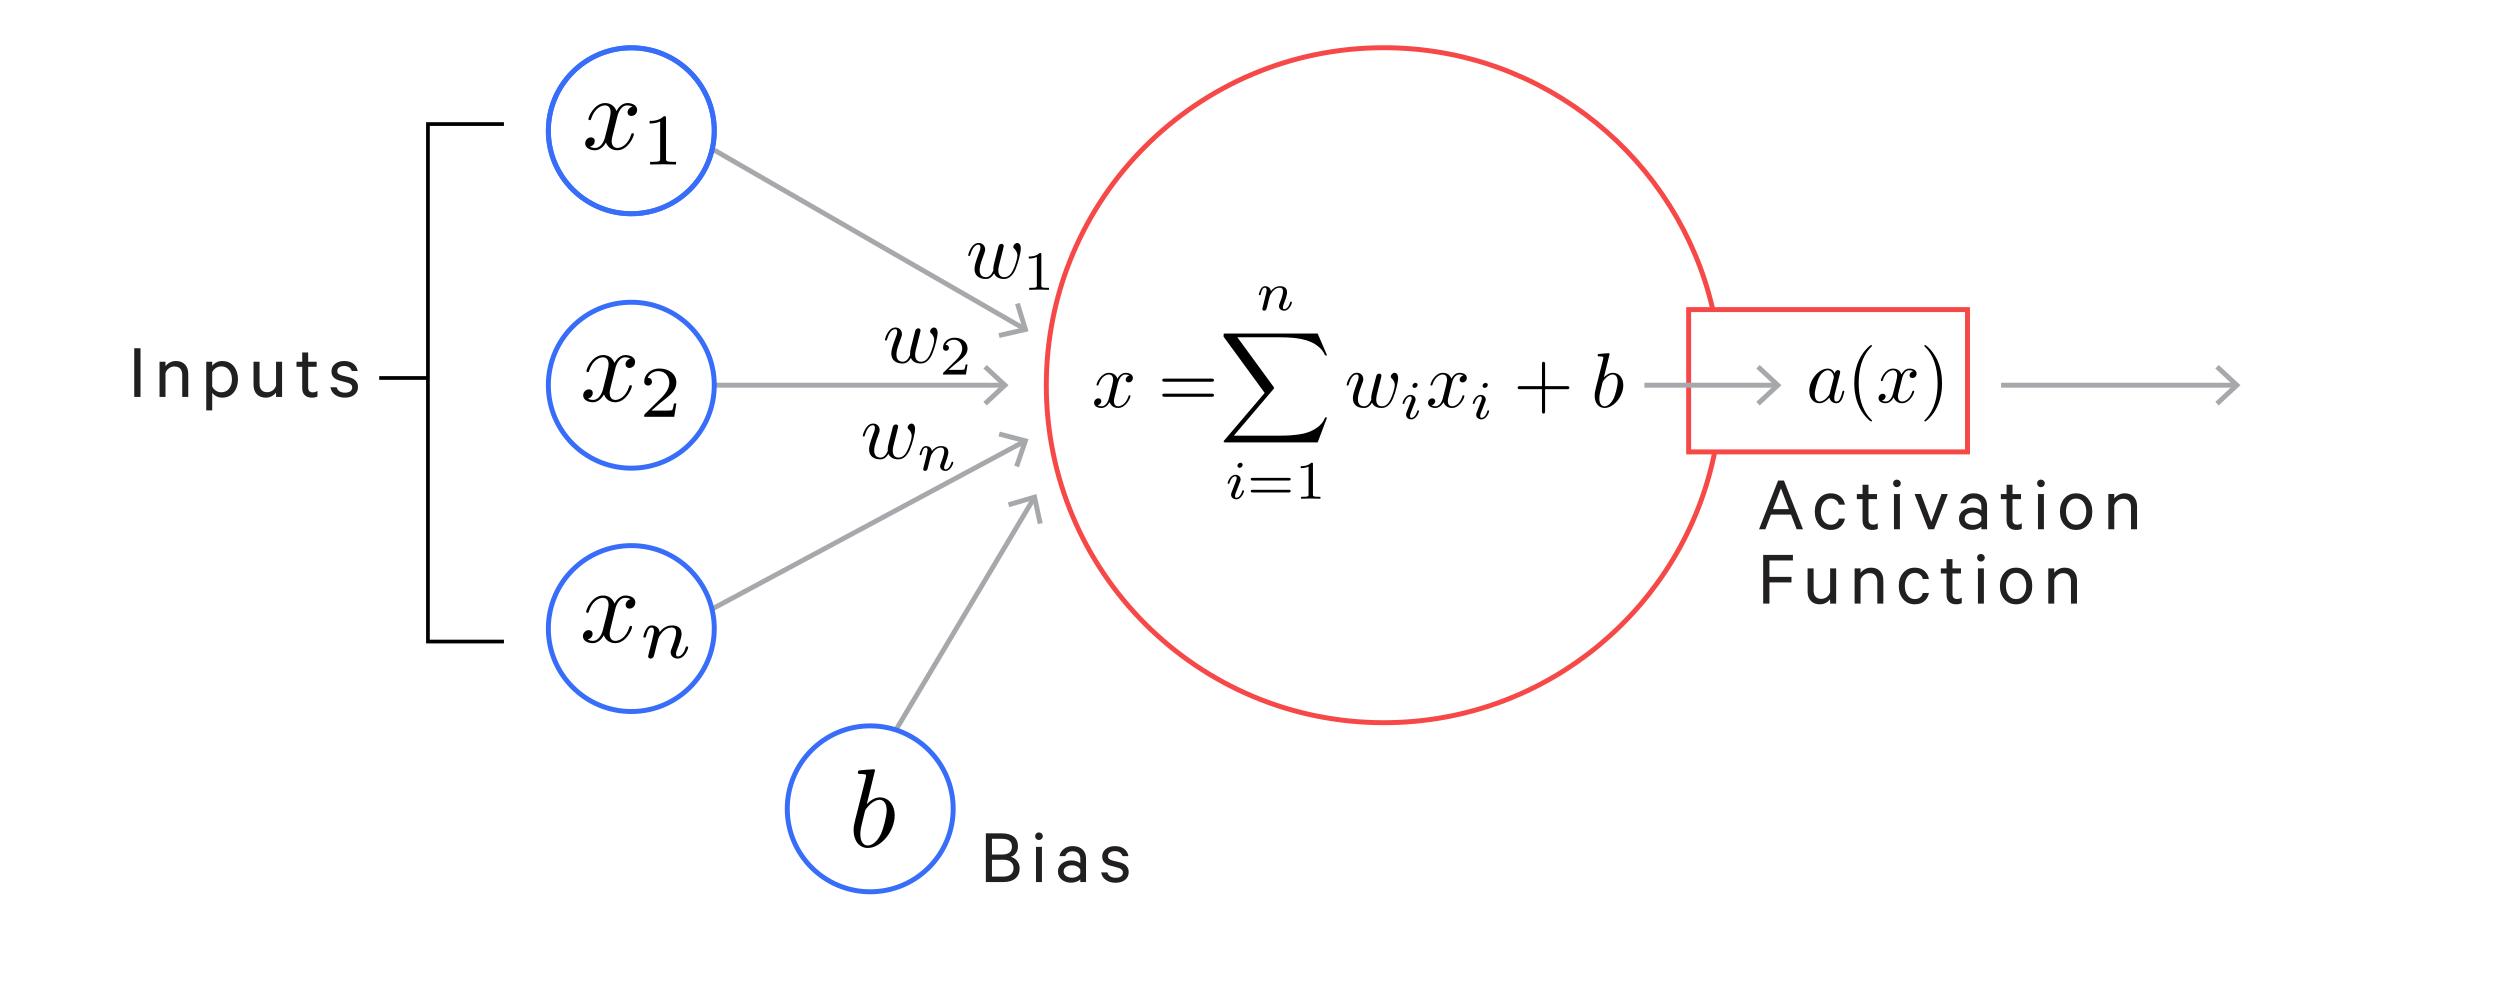 <?xml version="1.0" encoding="utf-8"?>
<!-- Generator: Adobe Illustrator 16.0.0, SVG Export Plug-In . SVG Version: 6.00 Build 0)  -->
<!DOCTYPE svg PUBLIC "-//W3C//DTD SVG 1.1 Tiny//EN" "http://www.w3.org/Graphics/SVG/1.1/DTD/svg11-tiny.dtd">
<svg version="1.1" baseProfile="tiny" id="Layer_1" xmlns="http://www.w3.org/2000/svg" xmlns:xlink="http://www.w3.org/1999/xlink"
	 x="0px" y="0px" width="504.36px" height="200.609px" viewBox="0 0 504.36 200.609" xml:space="preserve">
<g>
	<line fill="none" stroke="#A6A8AB" stroke-miterlimit="10" x1="144.101" y1="30.288" x2="206.568" y2="66.29"/>
	<g>
		<polygon fill="#A6A8AB" points="201.655,68.179 201.43,67.203 206.235,66.099 204.782,61.387 205.739,61.093 207.507,66.832 		"/>
	</g>
</g>
<g>
	<line fill="none" stroke="#A6A8AB" stroke-miterlimit="10" x1="202.39" y1="77.712" x2="144.101" y2="77.712"/>
	<g>
		<polygon fill="#A6A8AB" points="199.075,73.622 198.394,74.354 202.005,77.711 198.394,81.068 199.075,81.801 203.474,77.711 		
			"/>
	</g>
</g>
<g>
	<line fill="none" stroke="#A6A8AB" stroke-miterlimit="10" x1="143.619" y1="122.884" x2="206.553" y2="89.106"/>
	<g>
		<polygon fill="#A6A8AB" points="205.566,94.277 204.619,93.954 206.215,89.289 201.444,88.039 201.699,87.071 207.508,88.595 		
			"/>
	</g>
</g>
<circle fill="none" stroke="#386DF9" stroke-miterlimit="10" cx="127.363" cy="26.383" r="16.737"/>
<circle fill="none" stroke="#386DF9" stroke-miterlimit="10" cx="127.363" cy="126.809" r="16.737"/>
<circle fill="none" stroke="#386DF9" stroke-miterlimit="10" cx="127.363" cy="77.712" r="16.737"/>
<g>
	<line fill="none" stroke="#A6A8AB" stroke-miterlimit="10" x1="450.922" y1="77.712" x2="403.707" y2="77.712"/>
	<g>
		<polygon fill="#A6A8AB" points="447.609,73.622 446.927,74.354 450.539,77.711 446.927,81.068 447.609,81.801 452.007,77.711 		
			"/>
	</g>
</g>
<g>
	<path d="M124.48,23.738c0.125-0.544,0.608-2.478,2.074-2.478c0.108,0,0.609,0,1.06,0.264c-0.592,0.11-1.012,0.642-1.012,1.139
		c0,0.342,0.233,0.732,0.795,0.732c0.467,0,1.137-0.374,1.137-1.215c0-1.092-1.247-1.389-1.949-1.389
		c-1.232,0-1.964,1.124-2.213,1.607c-0.53-1.387-1.667-1.607-2.276-1.607c-2.182,0-3.383,2.714-3.383,3.244
		c0,0.203,0.22,0.203,0.25,0.203c0.172,0,0.233-0.033,0.281-0.234c0.716-2.214,2.104-2.743,2.82-2.743
		c0.39,0,1.125,0.186,1.125,1.403c0,0.654-0.359,2.058-1.125,5.002c-0.342,1.311-1.075,2.184-2.009,2.184
		c-0.126,0-0.61,0-1.047-0.265c0.53-0.109,0.982-0.545,0.982-1.138c0-0.56-0.452-0.732-0.779-0.732
		c-0.623,0-1.152,0.545-1.152,1.215c0,0.967,1.059,1.388,1.978,1.388c1.388,0,2.152-1.466,2.214-1.589
		c0.249,0.764,0.998,1.589,2.26,1.589c2.168,0,3.367-2.712,3.367-3.242c0-0.203-0.186-0.203-0.249-0.203
		c-0.188,0-0.233,0.078-0.279,0.234c-0.688,2.246-2.121,2.744-2.793,2.744c-0.825,0-1.154-0.67-1.154-1.388
		c0-0.451,0.126-0.918,0.36-1.839L124.48,23.738"/>
	<path d="M134.365,23.863c0-0.405-0.017-0.42-0.439-0.42c-0.934,0.936-2.273,0.951-2.866,0.951v0.514c0.342,0,1.31,0,2.119-0.405
		v7.483c0,0.484,0,0.669-1.466,0.669h-0.56v0.53c0.266-0.015,2.072-0.046,2.618-0.046c0.451,0,2.306,0.032,2.619,0.046v-0.53h-0.561
		c-1.465,0-1.465-0.186-1.465-0.669V23.863"/>
</g>
<g>
	<path d="M124.073,74.576c0.126-0.546,0.608-2.495,2.074-2.495c0.11,0,0.608,0,1.059,0.28c-0.591,0.108-1.012,0.624-1.012,1.139
		c0,0.326,0.233,0.731,0.795,0.731c0.467,0,1.137-0.374,1.137-1.214c0-1.093-1.245-1.389-1.948-1.389
		c-1.232,0-1.963,1.107-2.212,1.59c-0.531-1.388-1.67-1.59-2.278-1.59c-2.181,0-3.381,2.713-3.381,3.243
		c0,0.203,0.219,0.203,0.249,0.203c0.172,0,0.233-0.048,0.281-0.235c0.716-2.229,2.105-2.758,2.82-2.758
		c0.391,0,1.125,0.203,1.125,1.419c0,0.653-0.359,2.057-1.125,5.002c-0.342,1.295-1.075,2.183-2.009,2.183
		c-0.125,0-0.609,0-1.046-0.264c0.531-0.111,0.983-0.562,0.983-1.139c0-0.578-0.452-0.733-0.78-0.733
		c-0.623,0-1.152,0.546-1.152,1.217c0,0.967,1.059,1.387,1.979,1.387c1.386,0,2.151-1.482,2.214-1.606
		c0.249,0.78,0.997,1.606,2.259,1.606c2.168,0,3.366-2.713,3.366-3.243c0-0.204-0.186-0.204-0.249-0.204
		c-0.186,0-0.232,0.079-0.277,0.217c-0.688,2.262-2.121,2.761-2.794,2.761c-0.824,0-1.152-0.67-1.152-1.386
		c0-0.469,0.123-0.921,0.359-1.856L124.073,74.576"/>
	<path d="M136.452,81.402h-0.499c-0.03,0.328-0.188,1.199-0.374,1.341c-0.125,0.093-1.248,0.093-1.449,0.093h-2.698
		c1.528-1.372,2.042-1.777,2.931-2.463c1.075-0.873,2.09-1.776,2.09-3.18c0-1.777-1.545-2.852-3.432-2.852
		c-1.822,0-3.055,1.277-3.055,2.618c0,0.748,0.64,0.826,0.78,0.826c0.357,0,0.78-0.25,0.78-0.778c0-0.266-0.095-0.78-0.857-0.78
		c0.45-1.045,1.448-1.356,2.135-1.356c1.466,0,2.23,1.138,2.23,2.322c0,1.279-0.904,2.291-1.373,2.822l-3.54,3.493
		c-0.155,0.14-0.155,0.155-0.155,0.576h6.051L136.452,81.402"/>
</g>
<g>
	<rect x="22.161" y="69.681" fill="none" width="50.649" height="24.73"/>
	<path fill="#221F1F" d="M28.347,70.257v9.824h-1.264v-9.824H28.347z"/>
	<path fill="#221F1F" d="M32.186,80.081v-7.104h1.2v0.896c0.224-0.299,0.52-0.547,0.888-0.744c0.368-0.197,0.771-0.296,1.208-0.296
		c0.789,0,1.402,0.234,1.84,0.704c0.437,0.47,0.656,1.099,0.656,1.888v4.656h-1.216v-4.464c0-0.512-0.131-0.92-0.392-1.225
		c-0.261-0.304-0.653-0.455-1.176-0.455c-0.416,0-0.79,0.125-1.12,0.376c-0.331,0.25-0.56,0.567-0.688,0.951v4.816H32.186z"/>
	<path fill="#221F1F" d="M42.811,79.249v3.552h-1.2v-9.823h1.2v0.831c0.203-0.276,0.482-0.509,0.84-0.695s0.744-0.28,1.16-0.28
		c1.002,0,1.787,0.354,2.352,1.064c0.565,0.709,0.848,1.586,0.848,2.632c0,1.045-0.282,1.923-0.848,2.632s-1.35,1.063-2.352,1.063
		c-0.416,0-0.803-0.093-1.16-0.279S43.013,79.526,42.811,79.249z M42.811,75.089v2.88c0.181,0.363,0.435,0.648,0.76,0.856
		c0.325,0.208,0.68,0.312,1.064,0.312c0.661,0,1.186-0.242,1.576-0.728s0.584-1.112,0.584-1.88c0-0.769-0.194-1.395-0.584-1.88
		s-0.915-0.729-1.576-0.729c-0.384,0-0.739,0.104-1.064,0.312C43.245,74.441,42.992,74.727,42.811,75.089z"/>
	<path fill="#221F1F" d="M56.907,72.978v7.104H55.69v-0.896c-0.213,0.299-0.501,0.547-0.863,0.744
		c-0.363,0.197-0.763,0.296-1.2,0.296c-0.79,0-1.4-0.234-1.832-0.703c-0.432-0.47-0.648-1.099-0.648-1.889v-4.655h1.217v4.464
		c0,0.522,0.128,0.934,0.384,1.231c0.256,0.299,0.646,0.448,1.168,0.448c0.405,0,0.771-0.122,1.096-0.368
		c0.325-0.245,0.552-0.565,0.68-0.96v-4.815H56.907z"/>
	<path fill="#221F1F" d="M60.971,78.289v-4.288h-1.152v-1.023h1.152v-1.872h1.2v1.872h1.712v1.023h-1.712v4.16
		c0,0.661,0.314,0.992,0.943,0.992c0.331,0,0.641-0.097,0.929-0.288v1.12c-0.299,0.16-0.673,0.239-1.12,0.239
		c-0.598,0-1.072-0.162-1.425-0.487C61.147,79.412,60.971,78.929,60.971,78.289z"/>
	<path fill="#221F1F" d="M66.667,78.129h1.247c0.225,0.726,0.784,1.088,1.681,1.088c0.438,0,0.789-0.088,1.056-0.264
		s0.4-0.44,0.4-0.792c0-0.48-0.353-0.811-1.057-0.992l-1.407-0.368c-1.142-0.288-1.712-0.912-1.712-1.872
		c0-0.618,0.239-1.122,0.72-1.512c0.479-0.39,1.088-0.584,1.824-0.584c0.768,0,1.386,0.176,1.855,0.528
		c0.47,0.352,0.769,0.848,0.896,1.487h-1.2c-0.214-0.672-0.736-1.008-1.568-1.008c-0.373,0-0.693,0.088-0.96,0.265
		c-0.267,0.176-0.399,0.429-0.399,0.76c0,0.234,0.077,0.419,0.231,0.552c0.154,0.134,0.408,0.248,0.76,0.344l1.376,0.336
		c1.206,0.32,1.809,0.981,1.809,1.984c0,0.661-0.246,1.184-0.736,1.568c-0.49,0.384-1.125,0.575-1.904,0.575
		c-0.778,0-1.432-0.187-1.96-0.56C67.09,79.292,66.773,78.78,66.667,78.129z"/>
</g>
<g>
	<polyline fill="none" stroke="#000000" stroke-width="0.75" stroke-miterlimit="10" points="101.667,25.027 86.333,25.027 
		86.333,129.428 101.667,129.428 	"/>
	<line fill="none" stroke="#000000" stroke-width="0.75" stroke-miterlimit="10" x1="86.333" y1="76.257" x2="76.5" y2="76.257"/>
</g>
<circle fill="none" stroke="#386DF9" stroke-miterlimit="10" cx="127.363" cy="26.383" r="16.737"/>
<g>
	<path d="M202.268,50.67c0.083-0.357,0.237-0.952,0.237-1.046c0-0.285-0.226-0.429-0.464-0.429c-0.189,0-0.486,0.119-0.595,0.44
		c-0.047,0.119-0.797,3.175-0.915,3.603c-0.106,0.476-0.143,0.761-0.143,1.058c0,0.167,0,0.202,0.013,0.285
		c-0.369,0.845-0.846,1.344-1.475,1.344c-1.285,0-1.285-1.189-1.285-1.463c0-0.511,0.083-1.129,0.844-3.104
		c0.167-0.487,0.262-0.713,0.262-1.034c0-0.713-0.522-1.309-1.307-1.309c-1.522,0-2.117,2.319-2.117,2.462
		c0,0.167,0.154,0.167,0.189,0.167c0.155,0,0.179-0.036,0.262-0.286c0.428-1.498,1.059-1.997,1.617-1.997
		c0.144,0,0.405,0.023,0.405,0.534c0,0.404-0.179,0.845-0.298,1.118c-0.701,1.902-0.893,2.64-0.893,3.246
		c0,1.463,1.07,2.021,2.272,2.021c0.272,0,1.034,0,1.676-1.129c0.416,1.034,1.522,1.129,1.998,1.129c1.2,0,1.914-1.01,2.33-1.973
		c0.548-1.249,1.059-3.401,1.059-4.174c0-0.88-0.44-1.118-0.714-1.118c-0.392,0-0.797,0.416-0.797,0.773
		c0,0.202,0.095,0.297,0.238,0.428c0.178,0.179,0.583,0.595,0.583,1.368c0,0.534-0.464,2.116-0.88,2.925
		c-0.416,0.855-0.986,1.415-1.771,1.415c-0.749,0-1.189-0.476-1.189-1.392c0-0.452,0.119-0.951,0.179-1.177L202.268,50.67"/>
	<path d="M210.08,51.348c0-0.297-0.023-0.309-0.334-0.309c-0.714,0.701-1.735,0.713-2.199,0.713v0.404c0.274,0,1.012,0,1.629-0.309
		v5.708c0,0.368,0,0.511-1.118,0.511h-0.428v0.404c0.202-0.012,1.581-0.047,1.997-0.047c0.346,0,1.749,0.036,1.997,0.047v-0.404
		h-0.428c-1.116,0-1.116-0.143-1.116-0.511V51.348"/>
</g>
<g>
	<path d="M185.48,67.712c0.083-0.345,0.237-0.939,0.237-1.035c0-0.297-0.226-0.44-0.464-0.44c-0.189,0-0.486,0.131-0.595,0.452
		c-0.047,0.119-0.797,3.175-0.915,3.59c-0.106,0.488-0.143,0.773-0.143,1.059c0,0.178,0,0.214,0.013,0.286
		c-0.369,0.855-0.846,1.355-1.475,1.355c-1.285,0-1.285-1.189-1.285-1.463c0-0.511,0.083-1.142,0.844-3.115
		c0.167-0.476,0.262-0.702,0.262-1.023c0-0.726-0.522-1.308-1.307-1.308c-1.522,0-2.117,2.319-2.117,2.461
		c0,0.167,0.154,0.167,0.189,0.167c0.155,0,0.179-0.036,0.262-0.297c0.428-1.487,1.059-1.986,1.617-1.986
		c0.144,0,0.405,0.012,0.405,0.535c0,0.393-0.179,0.844-0.298,1.117c-0.701,1.891-0.893,2.628-0.893,3.247
		c0,1.451,1.07,2.021,2.272,2.021c0.272,0,1.034,0,1.676-1.129c0.416,1.022,1.522,1.129,1.998,1.129c1.2,0,1.914-1.01,2.33-1.974
		c0.548-1.26,1.059-3.4,1.059-4.173c0-0.88-0.44-1.118-0.714-1.118c-0.392,0-0.797,0.416-0.797,0.761c0,0.215,0.095,0.31,0.238,0.44
		c0.178,0.166,0.583,0.595,0.583,1.355c0,0.546-0.464,2.116-0.88,2.937c-0.416,0.856-0.986,1.415-1.771,1.415
		c-0.749,0-1.189-0.487-1.189-1.404c0-0.439,0.119-0.939,0.179-1.165L185.48,67.712"/>
	<path d="M195.194,73.527h-0.38c-0.036,0.25-0.143,0.904-0.285,1.023c-0.095,0.071-0.952,0.071-1.106,0.071h-2.069
		c1.179-1.046,1.569-1.355,2.248-1.89c0.819-0.654,1.593-1.355,1.593-2.414c0-1.356-1.189-2.188-2.615-2.188
		c-1.392,0-2.33,0.975-2.33,2.01c0,0.571,0.487,0.63,0.594,0.63c0.274,0,0.594-0.19,0.594-0.594c0-0.202-0.083-0.595-0.665-0.595
		c0.357-0.797,1.118-1.046,1.641-1.046c1.118,0,1.701,0.88,1.701,1.784c0,0.975-0.69,1.748-1.059,2.152l-2.687,2.664
		c-0.119,0.095-0.119,0.119-0.119,0.428h4.613L195.194,73.527"/>
</g>
<g>
	<path fill="none" d="M177.459,161.355c-0.584,0-1.603,0.35-2.705,1.803c-0.201,0.25-0.201,0.301-0.334,0.802l-0.501,2.071
		c-0.351,1.42-0.351,1.836-0.351,2.271c0,1.67,0.734,2.271,1.503,2.271c0.885,0,1.921-0.802,2.655-2.322
		c0.4-0.852,1.152-3.439,1.152-4.776C178.879,162.039,178.261,161.355,177.459,161.355z"/>
	<path d="M177.51,160.87c-1.053,0-1.971,0.651-2.64,1.353l1.654-6.781h0.016c0-0.032,0-0.25-0.3-0.25
		c-0.519,0-2.155,0.184-2.756,0.218c-0.167,0.032-0.417,0.05-0.417,0.45c0,0.284,0.199,0.284,0.534,0.284
		c1.085,0,1.136,0.15,1.136,0.367c0,0.167-0.2,0.936-0.317,1.403l-1.854,7.349c-0.268,1.119-0.352,1.487-0.352,2.271
		c0,2.138,1.186,3.541,2.856,3.541c2.655,0,5.428-3.357,5.428-6.598C180.499,162.424,179.297,160.87,177.51,160.87z
		 M177.727,168.252c-0.734,1.521-1.771,2.322-2.655,2.322c-0.769,0-1.503-0.602-1.503-2.271c0-0.436,0-0.852,0.351-2.271
		l0.501-2.071c0.133-0.501,0.133-0.552,0.334-0.802c1.103-1.453,2.121-1.803,2.705-1.803c0.802,0,1.42,0.684,1.42,2.12
		C178.879,164.812,178.127,167.4,177.727,168.252z"/>
</g>
<g>
	<rect x="197.723" y="167.547" fill="none" width="50.648" height="24.73"/>
	<path fill="#221F1F" d="M203.93,172.86c0.522,0.139,0.949,0.422,1.28,0.848c0.331,0.427,0.496,0.918,0.496,1.473
		c0,0.885-0.288,1.567-0.864,2.048c-0.576,0.479-1.376,0.72-2.4,0.72h-3.552v-9.824h3.232c1.024,0,1.821,0.225,2.392,0.672
		c0.57,0.448,0.856,1.094,0.856,1.937c0,0.555-0.136,1.016-0.408,1.384C204.69,172.484,204.346,172.732,203.93,172.86z
		 M200.122,172.396h2c1.354,0,2.032-0.533,2.032-1.601c0-1.045-0.678-1.567-2.032-1.567h-2V172.396z M200.122,173.452v3.393h2.32
		c0.65,0,1.152-0.152,1.504-0.456c0.352-0.305,0.528-0.718,0.528-1.24c0-0.533-0.176-0.949-0.528-1.248s-0.854-0.448-1.504-0.448
		H200.122z"/>
	<path fill="#221F1F" d="M210.146,168.156c0.155,0.149,0.232,0.331,0.232,0.544c0,0.214-0.078,0.395-0.232,0.544
		s-0.338,0.224-0.552,0.224s-0.395-0.074-0.544-0.224c-0.149-0.149-0.224-0.33-0.224-0.544c0-0.213,0.075-0.395,0.224-0.544
		c0.149-0.149,0.331-0.224,0.544-0.224S209.991,168.007,210.146,168.156z M210.202,170.845v7.104h-1.2v-7.104H210.202z"/>
	<path fill="#221F1F" d="M219.099,177.948h-1.152v-0.528c-0.149,0.16-0.4,0.31-0.752,0.448s-0.725,0.208-1.12,0.208
		c-0.747,0-1.374-0.208-1.88-0.624c-0.506-0.416-0.76-0.965-0.76-1.647c0-0.651,0.261-1.185,0.784-1.601
		c0.522-0.416,1.168-0.624,1.936-0.624c0.352,0,0.699,0.059,1.04,0.176c0.341,0.118,0.592,0.251,0.752,0.4v-0.896
		c0-0.458-0.136-0.826-0.408-1.104s-0.659-0.416-1.16-0.416c-0.747,0-1.232,0.325-1.456,0.976h-1.184
		c0.118-0.597,0.419-1.082,0.904-1.456c0.485-0.373,1.069-0.56,1.752-0.56c0.842,0,1.504,0.224,1.984,0.672s0.72,1.062,0.72,1.84
		V177.948z M217.946,176.188v-0.736c-0.106-0.256-0.317-0.467-0.632-0.632s-0.659-0.248-1.032-0.248c-0.47,0-0.87,0.106-1.2,0.32
		c-0.331,0.213-0.496,0.518-0.496,0.912c0,0.405,0.166,0.717,0.496,0.936s0.73,0.328,1.2,0.328c0.373,0,0.717-0.083,1.032-0.248
		S217.84,176.444,217.946,176.188z"/>
	<path fill="#221F1F" d="M222.155,175.996h1.247c0.225,0.726,0.784,1.088,1.681,1.088c0.438,0,0.789-0.088,1.056-0.264
		s0.4-0.44,0.4-0.792c0-0.48-0.353-0.811-1.057-0.992l-1.407-0.368c-1.142-0.288-1.712-0.912-1.712-1.872
		c0-0.618,0.239-1.122,0.72-1.512c0.479-0.39,1.088-0.584,1.824-0.584c0.768,0,1.386,0.176,1.855,0.528
		c0.47,0.352,0.769,0.848,0.896,1.487h-1.2c-0.214-0.672-0.736-1.008-1.568-1.008c-0.373,0-0.693,0.088-0.96,0.265
		c-0.267,0.176-0.399,0.429-0.399,0.76c0,0.234,0.077,0.419,0.231,0.552c0.154,0.134,0.408,0.248,0.76,0.344l1.376,0.336
		c1.206,0.32,1.809,0.981,1.809,1.984c0,0.661-0.246,1.184-0.736,1.568c-0.49,0.384-1.125,0.575-1.904,0.575
		c-0.778,0-1.432-0.187-1.96-0.56C222.579,177.159,222.261,176.647,222.155,175.996z"/>
</g>
<g>
	<line fill="none" stroke="#A6A8AB" stroke-miterlimit="10" x1="180.746" y1="147.259" x2="208.532" y2="100.6"/>
	<g>
		<polygon fill="#A6A8AB" points="210.351,105.539 209.372,105.751 208.337,100.931 203.604,102.316 203.323,101.355 
			209.088,99.669 		"/>
	</g>
</g>
<circle fill="none" stroke="#386DF9" stroke-miterlimit="10" cx="175.563" cy="163.176" r="16.737"/>
<g>
	<path d="M369.146,79.337c-0.079,0.284-0.079,0.309-0.309,0.571c-0.675,0.858-1.304,1.098-1.739,1.098
		c-0.776,0-0.982-0.845-0.982-1.452c0-0.766,0.491-2.664,0.846-3.374c0.48-0.916,1.168-1.486,1.785-1.486
		c1.005,0,1.223,1.269,1.223,1.359c0,0.093-0.035,0.183-0.046,0.264L369.146,79.337 M370.154,75.345
		c-0.275-0.572-0.722-0.984-1.419-0.984c-1.808,0-3.717,2.265-3.717,4.517c0,1.454,0.846,2.471,2.047,2.471
		c0.309,0,1.086-0.068,2.002-1.155c0.124,0.64,0.674,1.155,1.407,1.155c0.549,0,0.892-0.354,1.142-0.846
		c0.264-0.561,0.472-1.499,0.472-1.533c0-0.148-0.151-0.148-0.196-0.148c-0.149,0-0.159,0.056-0.217,0.275
		c-0.253,1.005-0.538,1.909-1.167,1.909c-0.411,0-0.458-0.399-0.458-0.708c0-0.342,0.022-0.457,0.196-1.143
		c0.17-0.641,0.205-0.801,0.343-1.386l0.548-2.162c0.114-0.435,0.114-0.457,0.114-0.525c0-0.262-0.183-0.413-0.446-0.413
		C370.429,74.669,370.199,75.012,370.154,75.345z"/>
	<path d="M377.667,84.884c0-0.047,0-0.081-0.262-0.344c-1.934-1.944-2.425-4.86-2.425-7.218c0-2.688,0.583-5.375,2.48-7.297
		c0.206-0.183,0.206-0.216,0.206-0.262c0-0.115-0.067-0.16-0.159-0.16c-0.147,0-1.545,1.051-2.448,3.007
		c-0.79,1.705-0.973,3.409-0.973,4.712c0,1.201,0.174,3.065,1.02,4.817c0.926,1.887,2.254,2.892,2.401,2.892
		C377.6,85.031,377.667,84.986,377.667,84.884"/>
	<path d="M383.686,76.522c0.091-0.399,0.444-1.829,1.52-1.829c0.08,0,0.458,0,0.778,0.205c-0.435,0.079-0.743,0.458-0.743,0.834
		c0,0.241,0.171,0.539,0.582,0.539c0.344,0,0.837-0.275,0.837-0.893c0-0.8-0.904-1.019-1.432-1.019c-0.904,0-1.44,0.812-1.624,1.167
		c-0.388-1.019-1.212-1.167-1.67-1.167c-1.601,0-2.481,1.99-2.481,2.38c0,0.149,0.16,0.149,0.183,0.149
		c0.127,0,0.172-0.036,0.207-0.172c0.525-1.636,1.545-2.024,2.069-2.024c0.287,0,0.834,0.148,0.834,1.04
		c0,0.48-0.262,1.51-0.834,3.672c-0.252,0.949-0.789,1.601-1.465,1.601c-0.091,0-0.444,0-0.777-0.194
		c0.39-0.08,0.731-0.401,0.731-0.834c0-0.424-0.342-0.539-0.571-0.539c-0.47,0-0.846,0.401-0.846,0.893
		c0,0.71,0.767,1.018,1.44,1.018c1.019,0,1.578-1.085,1.625-1.177c0.183,0.572,0.742,1.177,1.67,1.177
		c1.578,0,2.459-1.989,2.459-2.379c0-0.148-0.138-0.148-0.183-0.148c-0.139,0-0.173,0.056-0.195,0.16
		c-0.515,1.659-1.567,2.024-2.059,2.024c-0.595,0-0.847-0.491-0.847-1.017c0-0.343,0.092-0.676,0.263-1.361L383.686,76.522"/>
	<path d="M391.794,77.322c0-1.2-0.171-3.075-1.02-4.813c-0.926-1.9-2.252-2.905-2.4-2.905c-0.092,0-0.16,0.068-0.16,0.16
		c0,0.045,0,0.079,0.298,0.354c1.508,1.521,2.389,3.98,2.389,7.205c0,2.632-0.572,5.354-2.48,7.299
		c-0.206,0.183-0.206,0.216-0.206,0.263c0,0.091,0.068,0.147,0.16,0.147c0.148,0,1.544-1.051,2.447-3.007
		C391.611,80.331,391.794,78.616,391.794,77.322"/>
</g>
<g>
	<path d="M124.064,123.112c0.126-0.55,0.614-2.501,2.108-2.501c0.111,0,0.614,0,1.055,0.283c-0.598,0.094-1.007,0.63-1.007,1.133
		c0,0.347,0.22,0.756,0.803,0.756c0.456,0,1.148-0.395,1.148-1.244c0-1.102-1.258-1.399-1.982-1.399
		c-1.227,0-1.966,1.132-2.218,1.62c-0.536-1.399-1.684-1.62-2.297-1.62c-2.203,0-3.414,2.737-3.414,3.271
		c0,0.221,0.204,0.221,0.251,0.221c0.173,0,0.236-0.046,0.267-0.234c0.725-2.25,2.124-2.785,2.848-2.785
		c0.41,0,1.148,0.188,1.148,1.416c0,0.661-0.361,2.092-1.148,5.05c-0.33,1.321-1.085,2.218-2.014,2.218
		c-0.125,0-0.613,0-1.054-0.283c0.52-0.109,0.991-0.55,0.991-1.148c0-0.565-0.472-0.738-0.786-0.738
		c-0.629,0-1.165,0.55-1.165,1.227c0,0.976,1.055,1.4,1.998,1.4c1.401,0,2.155-1.479,2.219-1.605
		c0.267,0.787,1.022,1.605,2.296,1.605c2.187,0,3.398-2.736,3.398-3.257c0-0.22-0.188-0.22-0.251-0.22
		c-0.189,0-0.236,0.094-0.283,0.235c-0.692,2.266-2.14,2.784-2.816,2.784c-0.833,0-1.164-0.677-1.164-1.399
		c0-0.472,0.125-0.944,0.362-1.872L124.064,123.112"/>
	<path d="M130.907,131.781c-0.063,0.188-0.157,0.566-0.157,0.613c0,0.315,0.267,0.472,0.504,0.472c0.268,0,0.503-0.204,0.582-0.33
		c0.078-0.142,0.188-0.613,0.268-0.913c0.062-0.282,0.235-0.975,0.329-1.337c0.08-0.33,0.174-0.645,0.253-0.991
		c0.157-0.612,0.188-0.724,0.613-1.336c0.408-0.598,1.116-1.354,2.219-1.354c0.865,0,0.881,0.756,0.881,1.022
		c0,0.896-0.645,2.532-0.881,3.162c-0.159,0.409-0.221,0.551-0.221,0.803c0,0.786,0.66,1.273,1.416,1.273
		c1.479,0,2.123-2.044,2.123-2.265c0-0.189-0.188-0.189-0.236-0.189c-0.203,0-0.221,0.08-0.282,0.236
		c-0.347,1.195-0.976,1.793-1.572,1.793c-0.301,0-0.362-0.204-0.362-0.519c0-0.33,0.062-0.521,0.33-1.196
		c0.188-0.455,0.786-2.029,0.786-2.848c0-1.447-1.134-1.698-1.92-1.698c-1.226,0-2.06,0.755-2.501,1.353
		c-0.109-1.022-0.975-1.353-1.59-1.353c-0.628,0-0.974,0.456-1.164,0.802c-0.33,0.551-0.533,1.385-0.533,1.463
		c0,0.189,0.203,0.189,0.251,0.189c0.204,0,0.221-0.031,0.33-0.44c0.221-0.866,0.504-1.589,1.07-1.589
		c0.394,0,0.487,0.314,0.487,0.723c0,0.284-0.125,0.818-0.236,1.229c-0.094,0.393-0.251,1.006-0.314,1.32l-0.487,1.904"/>
</g>
<path d="M180.961,87.093c0.07-0.355,0.236-0.946,0.236-1.041c0-0.283-0.224-0.425-0.46-0.425c-0.19,0-0.485,0.119-0.593,0.437
	c-0.047,0.118-0.804,3.168-0.909,3.582c-0.106,0.474-0.142,0.757-0.142,1.053c0,0.166,0,0.201,0.012,0.283
	c-0.367,0.84-0.839,1.335-1.467,1.335c-1.275,0-1.275-1.182-1.275-1.453c0-0.509,0.082-1.123,0.827-3.086
	c0.178-0.484,0.272-0.709,0.272-1.028c0-0.709-0.521-1.3-1.301-1.3c-1.514,0-2.104,2.305-2.104,2.458
	c0,0.154,0.154,0.154,0.189,0.154c0.153,0,0.177-0.035,0.248-0.284c0.438-1.489,1.052-1.986,1.62-1.986
	c0.142,0,0.39,0.024,0.39,0.532c0,0.402-0.165,0.851-0.284,1.111c-0.697,1.892-0.886,2.625-0.886,3.227
	c0,1.454,1.063,2.009,2.257,2.009c0.272,0,1.017,0,1.656-1.123c0.413,1.029,1.524,1.123,1.996,1.123
	c1.195,0,1.892-1.004,2.318-1.961c0.531-1.241,1.051-3.381,1.051-4.149c0-0.875-0.437-1.111-0.708-1.111
	c-0.392,0-0.793,0.414-0.793,0.769c0,0.201,0.095,0.295,0.236,0.425c0.178,0.178,0.579,0.591,0.579,1.36
	c0,0.544-0.473,2.104-0.886,2.907c-0.414,0.852-0.97,1.406-1.749,1.406c-0.746,0-1.183-0.473-1.183-1.383
	c0-0.448,0.117-0.945,0.177-1.169L180.961,87.093"/>
<path d="M186.363,94.187c-0.047,0.153-0.118,0.425-0.118,0.46c0,0.249,0.2,0.355,0.378,0.355c0.201,0,0.379-0.142,0.438-0.236
	c0.06-0.106,0.143-0.461,0.201-0.698c0.047-0.212,0.178-0.721,0.248-1.005c0.06-0.236,0.13-0.484,0.189-0.745
	c0.119-0.448,0.142-0.542,0.461-0.993c0.307-0.449,0.84-1.028,1.667-1.028c0.649,0,0.662,0.568,0.662,0.781
	c0,0.662-0.484,1.903-0.662,2.375c-0.118,0.308-0.165,0.403-0.165,0.591c0,0.592,0.495,0.958,1.062,0.958
	c1.112,0,1.597-1.537,1.597-1.703c0-0.141-0.143-0.141-0.178-0.141c-0.153,0-0.165,0.07-0.212,0.189
	c-0.261,0.886-0.733,1.348-1.183,1.348c-0.226,0-0.272-0.154-0.272-0.391c0-0.26,0.047-0.401,0.248-0.898
	c0.143-0.343,0.592-1.525,0.592-2.151c0-1.076-0.851-1.265-1.442-1.265c-0.922,0-1.548,0.567-1.88,1.005
	c-0.082-0.769-0.732-1.005-1.193-1.005c-0.474,0-0.733,0.343-0.876,0.603c-0.247,0.402-0.401,1.041-0.401,1.1
	c0,0.142,0.154,0.142,0.19,0.142c0.152,0,0.165-0.035,0.247-0.331c0.165-0.662,0.379-1.206,0.804-1.206
	c0.296,0,0.366,0.249,0.366,0.544c0,0.212-0.094,0.626-0.177,0.922c-0.07,0.307-0.189,0.757-0.236,1.005l-0.366,1.419"/>
<rect x="340.676" y="62.458" fill="none" stroke="#F74848" stroke-miterlimit="10" width="56.255" height="28.71"/>
<path fill="none" stroke="#F74848" stroke-miterlimit="10" d="M345.936,91.169c-6.243,31.163-33.753,54.63-66.763,54.63
	c-37.612,0-68.086-30.474-68.086-68.087s30.474-68.087,68.086-68.087c32.369,0,59.448,22.563,66.374,52.823"/>
<g>
	<line fill="none" stroke="#A6A8AB" stroke-miterlimit="10" x1="358.316" y1="77.712" x2="331.751" y2="77.712"/>
	<g>
		<polygon fill="#A6A8AB" points="355.004,73.622 354.321,74.354 357.934,77.711 354.321,81.068 355.004,81.801 359.401,77.711 		
			"/>
	</g>
</g>
<g>
	<rect x="354.542" y="96.374" fill="none" width="127.979" height="38.14"/>
	<path fill="#221F1F" d="M358.718,96.948h1.184l3.841,9.824h-1.28l-1.136-2.96h-4.048l-1.12,2.96h-1.28L358.718,96.948z
		 M359.294,98.517l-1.6,4.191h3.199L359.294,98.517z"/>
	<path fill="#221F1F" d="M367.022,105.893c-0.598-0.683-0.896-1.573-0.896-2.672s0.299-1.989,0.896-2.672
		c0.597-0.683,1.375-1.024,2.336-1.024c0.777,0,1.416,0.208,1.912,0.624s0.808,0.971,0.936,1.664h-1.232
		c-0.086-0.384-0.27-0.686-0.552-0.904c-0.282-0.218-0.638-0.328-1.063-0.328c-0.608,0-1.097,0.246-1.465,0.736
		c-0.367,0.491-0.552,1.126-0.552,1.904s0.185,1.413,0.552,1.903c0.368,0.491,0.856,0.736,1.465,0.736
		c0.426,0,0.781-0.109,1.063-0.328s0.466-0.52,0.552-0.903h1.232c-0.128,0.693-0.439,1.247-0.936,1.663s-1.135,0.624-1.912,0.624
		C368.397,106.916,367.619,106.575,367.022,105.893z"/>
	<path fill="#221F1F" d="M375.758,104.98v-4.288h-1.152v-1.023h1.152v-1.872h1.2v1.872h1.713v1.023h-1.713v4.16
		c0,0.661,0.314,0.992,0.943,0.992c0.33,0,0.641-0.097,0.93-0.288v1.12c-0.299,0.16-0.674,0.239-1.121,0.239
		c-0.598,0-1.072-0.162-1.424-0.487C375.934,106.104,375.758,105.62,375.758,104.98z"/>
	<path fill="#221F1F" d="M383.237,96.98c0.154,0.149,0.232,0.331,0.232,0.544c0,0.214-0.078,0.395-0.232,0.544
		s-0.34,0.224-0.553,0.224s-0.395-0.074-0.543-0.224c-0.15-0.149-0.225-0.33-0.225-0.544c0-0.213,0.074-0.395,0.225-0.544
		c0.148-0.149,0.33-0.224,0.543-0.224S383.083,96.831,383.237,96.98z M383.294,99.669v7.104h-1.201v-7.104H383.294z"/>
	<path fill="#221F1F" d="M390.188,106.772h-1.184l-2.752-7.104h1.297l2.08,5.584l2.062-5.584h1.266L390.188,106.772z"/>
	<path fill="#221F1F" d="M400.876,106.772h-1.15v-0.528c-0.15,0.16-0.4,0.31-0.752,0.448c-0.354,0.139-0.727,0.208-1.121,0.208
		c-0.746,0-1.373-0.208-1.879-0.624c-0.508-0.416-0.762-0.965-0.762-1.647c0-0.651,0.262-1.185,0.785-1.601
		c0.521-0.416,1.168-0.624,1.936-0.624c0.352,0,0.699,0.059,1.041,0.176c0.34,0.118,0.592,0.251,0.752,0.4v-0.896
		c0-0.458-0.137-0.826-0.408-1.104c-0.273-0.277-0.66-0.416-1.16-0.416c-0.748,0-1.232,0.325-1.457,0.976h-1.184
		c0.117-0.597,0.418-1.082,0.904-1.456c0.484-0.373,1.068-0.56,1.752-0.56c0.842,0,1.504,0.224,1.984,0.672s0.719,1.062,0.719,1.84
		V106.772z M399.726,105.013v-0.736c-0.107-0.256-0.318-0.467-0.633-0.632s-0.658-0.248-1.031-0.248
		c-0.471,0-0.871,0.106-1.201,0.32c-0.33,0.213-0.496,0.518-0.496,0.912c0,0.405,0.166,0.717,0.496,0.936s0.73,0.328,1.201,0.328
		c0.373,0,0.717-0.083,1.031-0.248S399.618,105.269,399.726,105.013z"/>
	<path fill="#221F1F" d="M404.813,104.98v-4.288h-1.152v-1.023h1.152v-1.872h1.199v1.872h1.713v1.023h-1.713v4.16
		c0,0.661,0.314,0.992,0.943,0.992c0.332,0,0.641-0.097,0.93-0.288v1.12c-0.299,0.16-0.674,0.239-1.121,0.239
		c-0.598,0-1.072-0.162-1.424-0.487S404.813,105.62,404.813,104.98z"/>
	<path fill="#221F1F" d="M412.292,96.98c0.154,0.149,0.232,0.331,0.232,0.544c0,0.214-0.078,0.395-0.232,0.544
		s-0.338,0.224-0.551,0.224c-0.215,0-0.395-0.074-0.545-0.224c-0.148-0.149-0.223-0.33-0.223-0.544c0-0.213,0.074-0.395,0.223-0.544
		c0.15-0.149,0.33-0.224,0.545-0.224C411.954,96.757,412.138,96.831,412.292,96.98z M412.349,99.669v7.104h-1.199v-7.104H412.349z"
		/>
	<path fill="#221F1F" d="M421.204,100.557c0.602,0.688,0.904,1.576,0.904,2.664s-0.303,1.976-0.904,2.664
		c-0.604,0.688-1.389,1.031-2.359,1.031s-1.758-0.344-2.361-1.031c-0.602-0.688-0.904-1.576-0.904-2.664s0.303-1.977,0.904-2.664
		c0.604-0.688,1.391-1.032,2.361-1.032S420.601,99.868,421.204,100.557z M420.341,105.133c0.367-0.485,0.551-1.123,0.551-1.912
		s-0.184-1.427-0.551-1.912c-0.369-0.485-0.867-0.729-1.496-0.729c-0.631,0-1.129,0.243-1.496,0.729
		c-0.369,0.485-0.553,1.123-0.553,1.912s0.184,1.427,0.553,1.912c0.367,0.485,0.865,0.728,1.496,0.728
		C419.474,105.86,419.972,105.618,420.341,105.133z"/>
	<path fill="#221F1F" d="M425.341,106.772v-7.104h1.201v0.896c0.223-0.299,0.52-0.547,0.887-0.744
		c0.369-0.197,0.771-0.296,1.209-0.296c0.789,0,1.402,0.234,1.84,0.704s0.656,1.099,0.656,1.888v4.656h-1.217v-4.464
		c0-0.512-0.131-0.92-0.393-1.225c-0.262-0.304-0.652-0.455-1.176-0.455c-0.416,0-0.789,0.125-1.119,0.376
		c-0.332,0.25-0.561,0.567-0.688,0.951v4.816H425.341z"/>
	<path fill="#221F1F" d="M356.974,121.772h-1.264v-9.824h6v1.12h-4.736v3.312h4.448v1.119h-4.448V121.772z"/>
	<path fill="#221F1F" d="M370.431,114.669v7.104h-1.217v-0.896c-0.213,0.299-0.501,0.547-0.863,0.744
		c-0.363,0.197-0.764,0.296-1.2,0.296c-0.79,0-1.399-0.234-1.832-0.703c-0.433-0.47-0.647-1.099-0.647-1.889v-4.655h1.215v4.464
		c0,0.522,0.129,0.934,0.385,1.231c0.256,0.299,0.645,0.448,1.168,0.448c0.405,0,0.771-0.122,1.096-0.368
		c0.325-0.245,0.553-0.565,0.68-0.96v-4.815H370.431z"/>
	<path fill="#221F1F" d="M374.158,121.772v-7.104h1.2v0.896c0.225-0.299,0.52-0.547,0.889-0.744c0.367-0.197,0.77-0.296,1.207-0.296
		c0.789,0,1.402,0.234,1.84,0.704s0.656,1.099,0.656,1.888v4.656h-1.215v-4.464c0-0.512-0.131-0.92-0.393-1.225
		c-0.262-0.304-0.654-0.455-1.176-0.455c-0.416,0-0.79,0.125-1.121,0.376c-0.33,0.25-0.56,0.567-0.688,0.951v4.816H374.158z"/>
	<path fill="#221F1F" d="M383.966,120.893c-0.598-0.683-0.896-1.573-0.896-2.672s0.299-1.989,0.896-2.672s1.375-1.024,2.336-1.024
		c0.777,0,1.416,0.208,1.912,0.624s0.807,0.971,0.936,1.664h-1.232c-0.086-0.384-0.27-0.686-0.551-0.904
		c-0.283-0.218-0.639-0.328-1.064-0.328c-0.609,0-1.096,0.246-1.465,0.736c-0.367,0.491-0.551,1.126-0.551,1.904
		s0.184,1.413,0.551,1.903c0.369,0.491,0.855,0.736,1.465,0.736c0.426,0,0.781-0.109,1.064-0.328
		c0.281-0.219,0.465-0.52,0.551-0.903h1.232c-0.129,0.693-0.439,1.247-0.936,1.663s-1.135,0.624-1.912,0.624
		C385.341,121.916,384.563,121.575,383.966,120.893z"/>
	<path fill="#221F1F" d="M392.702,119.98v-4.288h-1.152v-1.023h1.152v-1.872h1.199v1.872h1.713v1.023h-1.713v4.16
		c0,0.661,0.314,0.992,0.943,0.992c0.332,0,0.641-0.097,0.93-0.288v1.12c-0.299,0.16-0.674,0.239-1.121,0.239
		c-0.598,0-1.072-0.162-1.424-0.487S392.702,120.62,392.702,119.98z"/>
	<path fill="#221F1F" d="M400.181,111.98c0.154,0.149,0.232,0.331,0.232,0.544c0,0.214-0.078,0.395-0.232,0.544
		s-0.338,0.224-0.551,0.224c-0.215,0-0.395-0.074-0.545-0.224c-0.148-0.149-0.223-0.33-0.223-0.544c0-0.213,0.074-0.395,0.223-0.544
		c0.15-0.149,0.33-0.224,0.545-0.224C399.843,111.757,400.026,111.831,400.181,111.98z M400.237,114.669v7.104h-1.199v-7.104
		H400.237z"/>
	<path fill="#221F1F" d="M409.093,115.557c0.602,0.688,0.904,1.576,0.904,2.664s-0.303,1.976-0.904,2.664
		c-0.604,0.688-1.389,1.031-2.359,1.031s-1.758-0.344-2.361-1.031c-0.602-0.688-0.904-1.576-0.904-2.664s0.303-1.977,0.904-2.664
		c0.604-0.688,1.391-1.032,2.361-1.032S408.489,114.868,409.093,115.557z M408.229,120.133c0.367-0.485,0.551-1.123,0.551-1.912
		s-0.184-1.427-0.551-1.912c-0.369-0.485-0.867-0.729-1.496-0.729c-0.631,0-1.129,0.243-1.496,0.729
		c-0.369,0.485-0.553,1.123-0.553,1.912s0.184,1.427,0.553,1.912c0.367,0.485,0.865,0.728,1.496,0.728
		C407.362,120.86,407.86,120.618,408.229,120.133z"/>
	<path fill="#221F1F" d="M413.229,121.772v-7.104h1.201v0.896c0.223-0.299,0.52-0.547,0.887-0.744
		c0.369-0.197,0.771-0.296,1.209-0.296c0.789,0,1.402,0.234,1.84,0.704s0.656,1.099,0.656,1.888v4.656h-1.217v-4.464
		c0-0.512-0.131-0.92-0.393-1.225c-0.262-0.304-0.652-0.455-1.176-0.455c-0.416,0-0.789,0.125-1.119,0.376
		c-0.332,0.25-0.561,0.567-0.688,0.951v4.816H413.229z"/>
</g>
<g>
	<path fill="none" d="M325.37,75.548c-0.406,0-1.116,0.233-1.884,1.256c-0.141,0.175-0.141,0.209-0.233,0.546l-0.349,1.443
		c-0.245,0.989-0.245,1.292-0.245,1.594c0,1.152,0.513,1.582,1.047,1.582c0.617,0,1.339-0.57,1.851-1.616
		c0.291-0.594,0.803-2.396,0.803-3.327C326.359,76.025,325.94,75.548,325.37,75.548z"/>
	<path d="M222.172,80.911c0-0.419-0.337-0.546-0.569-0.546c-0.479,0-0.873,0.407-0.873,0.908c0,0.732,0.791,1.035,1.478,1.035
		c1.035,0,1.606-1.093,1.651-1.186c0.187,0.581,0.756,1.186,1.688,1.186c1.616,0,2.513-2.024,2.513-2.408
		c0-0.163-0.139-0.163-0.188-0.163c-0.139,0-0.173,0.069-0.196,0.174c-0.523,1.675-1.594,2.059-2.094,2.059
		c-0.604,0-0.86-0.5-0.86-1.035c0-0.35,0.092-0.699,0.267-1.384l0.535-2.152c0.094-0.407,0.453-1.85,1.547-1.85
		c0.082,0,0.454,0,0.792,0.21c-0.442,0.069-0.757,0.465-0.757,0.849c0,0.244,0.175,0.546,0.594,0.546
		c0.35,0,0.849-0.291,0.849-0.907c0-0.826-0.93-1.035-1.454-1.035c-0.918,0-1.466,0.826-1.652,1.187
		c-0.394-1.036-1.244-1.187-1.697-1.187c-1.63,0-2.525,2.024-2.525,2.408c0,0.163,0.164,0.163,0.187,0.163
		c0.129,0,0.174-0.034,0.209-0.174c0.536-1.664,1.571-2.059,2.106-2.059c0.29,0,0.837,0.14,0.837,1.059
		c0,0.477-0.267,1.535-0.837,3.733c-0.257,0.966-0.802,1.628-1.5,1.628c-0.094,0-0.455,0-0.78-0.208
		C221.835,81.678,222.172,81.353,222.172,80.911z"/>
	<path d="M235.004,80.05h9.398c0.209,0,0.513,0,0.513-0.314s-0.304-0.314-0.535-0.314h-9.366c-0.231,0-0.534,0-0.534,0.314
		S234.782,80.05,235.004,80.05z"/>
	<path d="M235.014,77.013h9.366c0.231,0,0.535,0,0.535-0.314c0-0.314-0.304-0.314-0.513-0.314h-9.398c-0.222,0-0.524,0-0.524,0.314
		C234.479,77.013,234.782,77.013,235.014,77.013z"/>
	<path d="M259.656,58.982c0-1.058-0.837-1.245-1.419-1.245c-0.907,0-1.524,0.559-1.849,1c-0.082-0.755-0.734-1-1.176-1
		c-0.478,0-0.722,0.337-0.861,0.594c-0.243,0.407-0.395,1.023-0.395,1.082c0,0.14,0.151,0.14,0.187,0.14
		c0.15,0,0.161-0.023,0.231-0.326c0.163-0.639,0.372-1.186,0.803-1.186c0.29,0,0.362,0.244,0.362,0.547
		c0,0.198-0.095,0.604-0.176,0.907c-0.081,0.291-0.187,0.745-0.245,0.978l-0.349,1.408c-0.035,0.14-0.104,0.419-0.104,0.442
		c0,0.244,0.198,0.36,0.373,0.36c0.197,0,0.371-0.152,0.429-0.244c0.048-0.104,0.141-0.454,0.198-0.686
		c0.047-0.198,0.175-0.71,0.232-0.978c0.07-0.245,0.141-0.489,0.187-0.733c0.128-0.454,0.141-0.536,0.466-0.989
		c0.301-0.442,0.814-1.012,1.641-1.012c0.639,0,0.651,0.558,0.651,0.768c0,0.663-0.478,1.873-0.651,2.338
		c-0.118,0.302-0.164,0.407-0.164,0.594c0,0.582,0.478,0.942,1.037,0.942c1.093,0,1.581-1.513,1.581-1.675
		c0-0.152-0.141-0.152-0.174-0.152c-0.151,0-0.163,0.07-0.21,0.187c-0.256,0.883-0.722,1.327-1.164,1.327
		c-0.231,0-0.278-0.152-0.278-0.385c0-0.244,0.059-0.396,0.255-0.884C259.203,60.763,259.656,59.599,259.656,58.982z"/>
	<path d="M246.86,67.393c-0.012,0.047-0.012,0.349-0.012,0.523l8.294,11.354l-8.119,9.527c-0.163,0.187-0.163,0.268-0.163,0.279
		c0,0.174,0.14,0.174,0.43,0.174h18.544l1.896-5.025h-0.395c-0.606,1.64-2.271,2.698-4.071,3.175
		c-0.338,0.082-1.873,0.489-4.889,0.489h-9.455l7.98-9.375c0.115-0.117,0.139-0.163,0.139-0.244c0-0.035,0-0.082-0.104-0.233
		l-7.306-9.993h8.598c2.094,0,3.524,0.21,3.663,0.244c0.85,0.128,2.211,0.396,3.455,1.175c0.396,0.256,1.454,0.966,1.99,2.233h0.395
		l-1.896-4.408H247.29C246.93,67.289,246.907,67.301,246.86,67.393z"/>
	<path d="M250.699,93.776c0-0.174-0.141-0.419-0.443-0.419c-0.3,0-0.615,0.292-0.615,0.605c0,0.187,0.14,0.419,0.442,0.419
		C250.396,94.381,250.699,94.067,250.699,93.776z"/>
	<path d="M248.466,99.336c-0.046,0.14-0.104,0.279-0.104,0.466c0,0.511,0.44,0.93,1.046,0.93c1.093,0,1.57-1.512,1.57-1.674
		c0-0.151-0.139-0.151-0.174-0.151c-0.152,0-0.163,0.07-0.21,0.185c-0.256,0.885-0.732,1.327-1.164,1.327
		c-0.209,0-0.267-0.14-0.267-0.383c0-0.245,0.069-0.454,0.174-0.699c0.105-0.29,0.232-0.592,0.35-0.871
		c0.104-0.268,0.488-1.257,0.534-1.396c0.034-0.105,0.07-0.233,0.07-0.35c0-0.513-0.441-0.931-1.047-0.931
		c-1.081,0-1.582,1.489-1.582,1.674c0,0.14,0.151,0.14,0.187,0.14c0.15,0,0.163-0.046,0.197-0.175
		c0.28-0.941,0.767-1.337,1.175-1.337c0.176,0,0.268,0.093,0.268,0.384c0,0.256-0.07,0.419-0.338,1.105L248.466,99.336z"/>
	<path d="M259.971,98.813h-7.223c-0.176,0-0.42,0-0.42,0.268s0.257,0.268,0.408,0.268h7.245c0.14,0,0.409,0,0.409-0.268
		S260.133,98.813,259.971,98.813z"/>
	<path d="M259.981,96.406h-7.245c-0.151,0-0.408,0-0.408,0.255c0,0.279,0.244,0.279,0.42,0.279h7.223c0.162,0,0.42,0,0.42-0.279
		C260.391,96.406,260.121,96.406,259.981,96.406z"/>
	<path d="M262.901,100.221h-0.419v0.396c0.199-0.012,1.548-0.047,1.955-0.047c0.337,0,1.71,0.035,1.954,0.047v-0.396h-0.419
		c-1.092,0-1.092-0.14-1.092-0.5V93.66c0-0.303-0.023-0.314-0.327-0.314c-0.698,0.698-1.698,0.698-2.141,0.698v0.395
		c0.257,0,0.977,0,1.582-0.302v5.584C263.995,100.082,263.995,100.221,262.901,100.221z"/>
	<path d="M275.036,76.49c0-0.709-0.525-1.291-1.292-1.291c-1.489,0-2.071,2.28-2.071,2.419c0,0.163,0.164,0.163,0.187,0.163
		c0.163,0,0.174-0.034,0.256-0.291c0.419-1.454,1.036-1.942,1.582-1.942c0.141,0,0.395,0.012,0.395,0.524
		c0,0.384-0.173,0.825-0.278,1.094c-0.698,1.849-0.884,2.57-0.884,3.175c0,1.42,1.047,1.966,2.222,1.966c0.268,0,1.013,0,1.64-1.093
		c0.408,1,1.49,1.093,1.954,1.093c1.187,0,1.874-0.989,2.28-1.919c0.536-1.234,1.035-3.327,1.035-4.083
		c0-0.862-0.418-1.105-0.686-1.105c-0.396,0-0.79,0.418-0.79,0.756c0,0.209,0.093,0.303,0.232,0.43
		c0.174,0.164,0.568,0.582,0.568,1.327c0,0.535-0.453,2.07-0.858,2.873c-0.408,0.838-0.955,1.384-1.734,1.384
		c-0.733,0-1.151-0.477-1.151-1.373c0-0.43,0.104-0.918,0.162-1.14l0.664-2.641c0.081-0.338,0.231-0.919,0.231-1.012
		c0-0.291-0.221-0.431-0.452-0.431c-0.188,0-0.467,0.129-0.583,0.442c-0.047,0.116-0.779,3.106-0.896,3.513
		c-0.105,0.477-0.139,0.757-0.139,1.036c0,0.174,0,0.209,0.022,0.279c-0.36,0.837-0.837,1.325-1.442,1.325
		c-1.257,0-1.257-1.163-1.257-1.431c0-0.5,0.07-1.116,0.814-3.048C274.942,77.025,275.036,76.804,275.036,76.49z"/>
	<path d="M285.993,77.654c0-0.175-0.127-0.419-0.442-0.419c-0.291,0-0.605,0.291-0.605,0.604c0,0.187,0.141,0.419,0.432,0.419
		C285.703,78.258,285.993,77.956,285.993,77.654z"/>
	<path d="M282.958,81.341c0,0.151,0.161,0.151,0.185,0.151c0.164,0,0.164-0.058,0.199-0.186c0.29-0.931,0.767-1.326,1.175-1.326
		c0.173,0,0.278,0.081,0.278,0.384c0,0.244-0.07,0.407-0.349,1.093l-0.687,1.757c-0.047,0.151-0.094,0.279-0.094,0.465
		c0,0.512,0.431,0.931,1.036,0.931c1.094,0,1.581-1.512,1.581-1.675c0-0.14-0.149-0.14-0.173-0.14c-0.163,0-0.176,0.058-0.211,0.186
		c-0.255,0.873-0.731,1.314-1.163,1.314c-0.22,0-0.278-0.14-0.278-0.372c0-0.256,0.082-0.465,0.175-0.71
		c0.116-0.291,0.232-0.593,0.349-0.872c0.104-0.268,0.499-1.256,0.547-1.396c0.022-0.104,0.059-0.232,0.059-0.349
		c0-0.511-0.432-0.93-1.034-0.93C283.468,79.667,282.958,81.155,282.958,81.341z"/>
	<path d="M289.541,80.911c0-0.419-0.338-0.546-0.582-0.546c-0.464,0-0.859,0.407-0.859,0.908c0,0.732,0.79,1.035,1.477,1.035
		c1.036,0,1.604-1.093,1.651-1.186c0.186,0.581,0.745,1.186,1.687,1.186c1.617,0,2.514-2.024,2.514-2.408
		c0-0.163-0.141-0.163-0.186-0.163c-0.141,0-0.177,0.069-0.209,0.174c-0.514,1.675-1.584,2.059-2.084,2.059
		c-0.616,0-0.861-0.5-0.861-1.035c0-0.35,0.094-0.699,0.269-1.384l0.535-2.152h-0.013c0.105-0.407,0.466-1.85,1.561-1.85
		c0.08,0,0.453,0,0.779,0.21c-0.432,0.069-0.746,0.465-0.746,0.849c0,0.244,0.176,0.546,0.593,0.546
		c0.351,0,0.852-0.291,0.852-0.907c0-0.826-0.932-1.035-1.468-1.035c-0.907,0-1.453,0.826-1.639,1.187
		c-0.396-1.036-1.244-1.187-1.7-1.187c-1.627,0-2.522,2.024-2.522,2.408c0,0.163,0.151,0.163,0.187,0.163
		c0.126,0,0.174-0.034,0.207-0.174c0.525-1.664,1.562-2.059,2.097-2.059c0.303,0,0.848,0.14,0.848,1.059
		c0,0.477-0.269,1.535-0.848,3.733c-0.246,0.966-0.793,1.628-1.491,1.628c-0.092,0-0.453,0-0.779-0.208
		C289.203,81.678,289.541,81.353,289.541,80.911z"/>
	<path d="M297.113,81.341c0,0.151,0.151,0.151,0.187,0.151c0.151,0,0.164-0.058,0.198-0.186c0.291-0.931,0.768-1.326,1.175-1.326
		c0.174,0,0.268,0.081,0.268,0.384c0,0.244-0.058,0.407-0.337,1.093l-0.688,1.757c-0.046,0.151-0.104,0.279-0.104,0.465
		c0,0.512,0.441,0.931,1.047,0.931c1.093,0,1.57-1.512,1.57-1.675c0-0.14-0.14-0.14-0.174-0.14c-0.151,0-0.164,0.058-0.209,0.186
		c-0.245,0.873-0.734,1.314-1.152,1.314c-0.222,0-0.28-0.14-0.28-0.372c0-0.256,0.082-0.465,0.175-0.71
		c0.117-0.291,0.232-0.593,0.35-0.872c0.104-0.268,0.5-1.256,0.535-1.396c0.035-0.104,0.07-0.232,0.07-0.349
		c0-0.511-0.443-0.93-1.036-0.93C297.615,79.667,297.113,81.155,297.113,81.341z"/>
	<path d="M300.149,77.654c0-0.175-0.127-0.419-0.44-0.419c-0.292,0-0.618,0.291-0.618,0.604c0,0.187,0.151,0.419,0.443,0.419
		C299.848,78.258,300.149,77.956,300.149,77.654z"/>
	<path d="M311.399,72.989c-0.314,0-0.314,0.302-0.314,0.523v4.386h-4.397c-0.222,0-0.511,0-0.511,0.313
		c0,0.314,0.289,0.314,0.511,0.314h4.397v4.396c0,0.222,0,0.524,0.314,0.524c0.313,0,0.313-0.302,0.313-0.524v-4.396h4.375
		c0.221,0,0.522,0,0.522-0.314c0-0.313-0.302-0.313-0.522-0.313h-4.375v-4.386C311.713,73.291,311.713,72.989,311.399,72.989z"/>
	<path d="M325.406,75.21c-0.722,0-1.374,0.454-1.839,0.93l1.163-4.723c0-0.011,0-0.162-0.209-0.162c-0.36,0-1.501,0.116-1.908,0.151
		c-0.128,0.011-0.303,0.035-0.303,0.314c0,0.185,0.14,0.185,0.372,0.185c0.757,0,0.792,0.117,0.792,0.268
		c0,0.116-0.139,0.64-0.222,0.977l-1.292,5.107c-0.185,0.792-0.243,1.036-0.243,1.593c0,1.489,0.825,2.455,1.988,2.455
		c1.851,0,3.781-2.339,3.781-4.595C327.487,76.292,326.662,75.21,325.406,75.21z M325.557,80.353
		c-0.512,1.046-1.233,1.616-1.851,1.616c-0.534,0-1.047-0.43-1.047-1.582c0-0.302,0-0.605,0.245-1.594l0.349-1.443
		c0.093-0.337,0.093-0.372,0.233-0.546c0.768-1.023,1.478-1.256,1.884-1.256c0.57,0,0.989,0.478,0.989,1.478
		C326.359,77.956,325.848,79.759,325.557,80.353z"/>
</g>
<g>
</g>
<g>
</g>
<g>
</g>
<g>
</g>
<g>
</g>
<g>
</g>
<g>
</g>
</svg>

